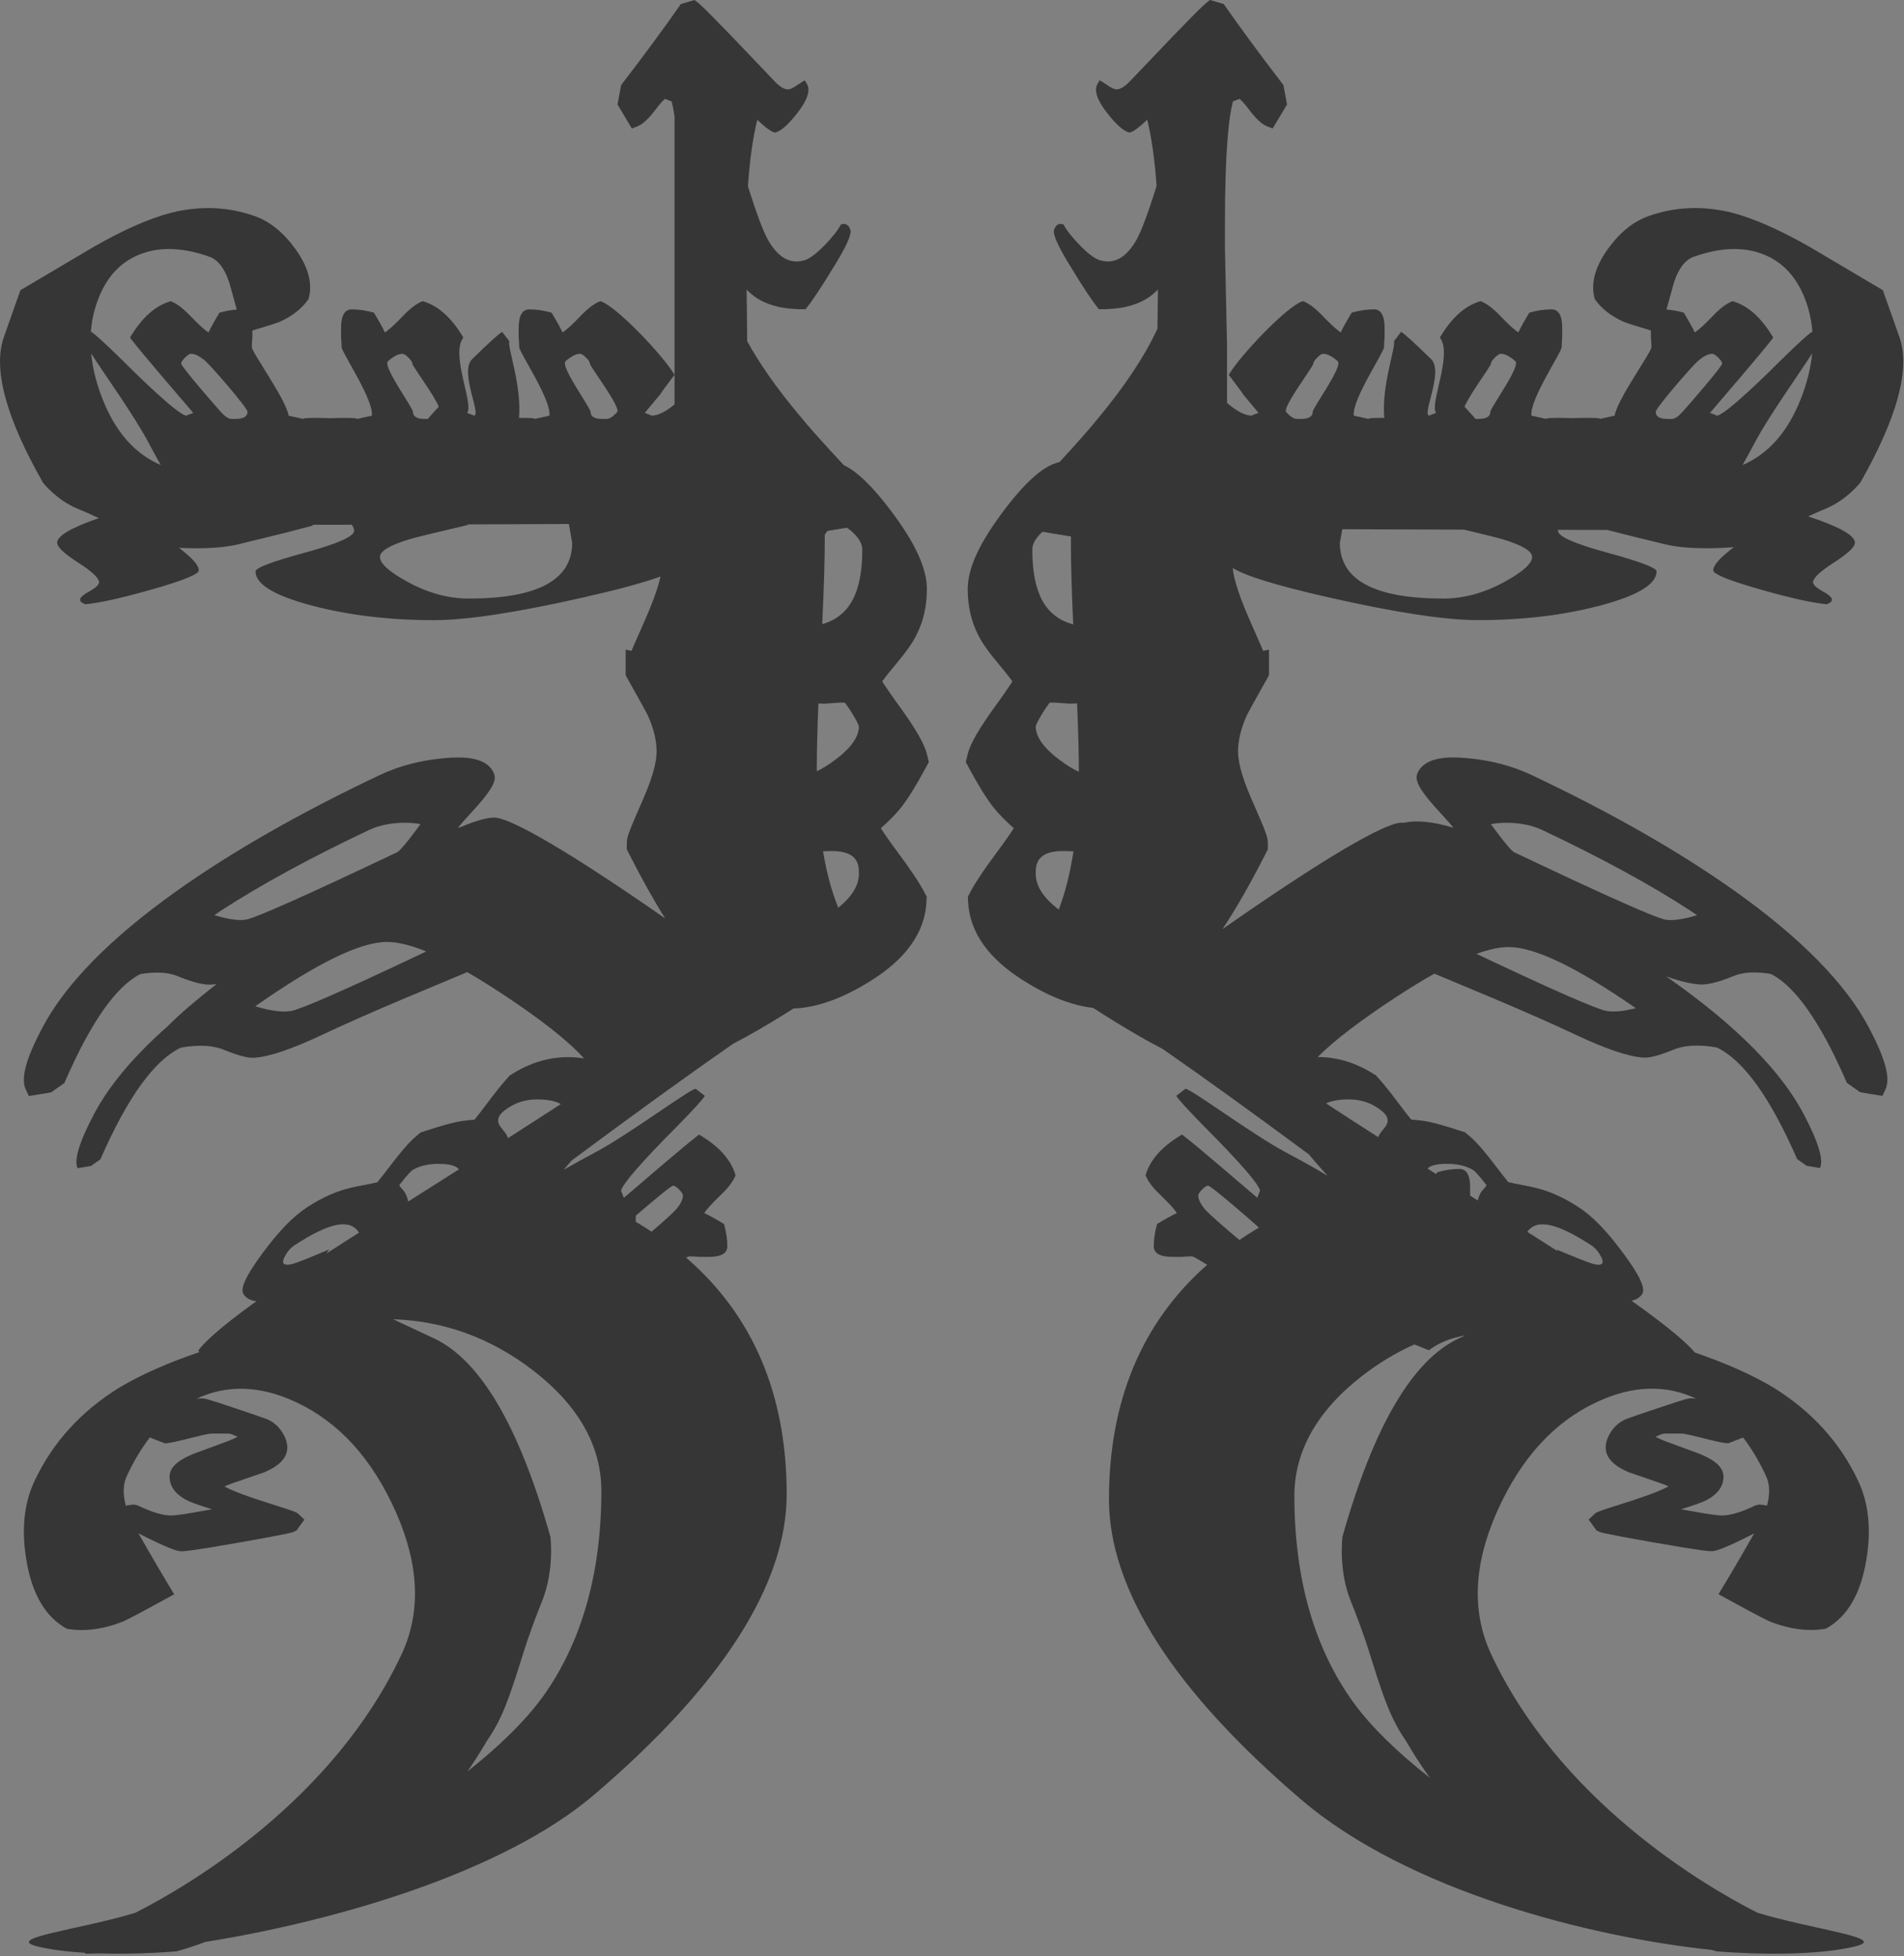 <svg width="659" height="677" viewBox="0 0 659 677" fill="none" xmlns="http://www.w3.org/2000/svg">
<rect x="0" y="0" width="659" height="677" fill="#808080" stroke="none"/>
<g clip-path="url(#clip0_1499_71)">
<path d="M430.06 136.31C429.99 136.24 429.94 136.17 430.06 136.31Z" fill="white"/>
<path d="M600.22 308.21C581.06 294.61 557.45 281.15 530.05 268.19C523.36 265.03 515.82 263.06 507.63 262.36C501.64 261.83 493.35 261.79 490.72 267.33C489.53 269.85 490.49 272.68 499.14 281.99C500.83 283.81 502.1 285.28 503.07 286.47C495.95 284.32 490.3 283.77 485.93 284.75C485.61 284.72 485.3 284.71 485.03 284.71C481.94 284.71 470.97 288.68 432.13 315.3C430.74 316.25 425.95 319.57 423.14 321.52C427.73 314.66 432.74 305.88 438.14 295.27L438.82 293.93V292.34C438.82 289.81 438.82 289.41 433.12 276.44C429.3 267.75 428.5 262.78 428.5 260.13C428.5 256.29 429.5 252.11 431.47 247.71C431.94 246.7 434.28 242.47 438.42 235.09L439.21 233.68V224.82L437.21 225.24C436.18 222.92 434.59 219.28 432.41 214.31C427.82 203.8 426.82 198.8 426.69 196.58C431.05 199.32 441.98 202.67 459.49 206.66C482.79 211.95 500.15 214.61 511.53 214.61C527.15 214.61 541.38 212.9 554.17 209.48C566.96 206.06 573.36 202.14 573.36 197.74C573.36 196.52 567.67 194.36 556.3 191.26C544.92 188.16 539.24 185.64 539.24 183.68C539.24 183.57 539.25 183.47 539.27 183.36C545.83 183.37 551.64 183.38 556.21 183.39C562.91 185.12 569.64 186.76 576.39 188.39C584.93 190.45 597.08 189.6 600.09 189.35C599.79 189.6 599.49 189.84 599.16 190.1C595.03 193.32 592.98 195.74 592.98 197.37C592.98 198.67 598.22 200.83 608.75 203.85C619.27 206.87 627.09 208.63 632.21 209.11C635.04 208.13 634.62 206.66 630.93 204.7C628.64 203.4 627.51 202.34 627.51 201.53C627.51 200.07 629.92 197.78 634.76 194.68C639.58 191.57 642.01 189.3 642.01 187.83C642.01 185.3 636.61 182.26 625.82 178.71C628.42 177.5 630.57 176.6 632.18 175.92C639.21 172.96 643.88 167.02 643.88 167.02C656.77 144.35 661.27 127.55 657.4 116.59L651.68 100.42L626.19 85.35C615.9 79.48 606.94 75.55 599.34 73.57C589.33 71.13 579.76 71.53 570.64 74.76C565.33 76.64 560.61 80.45 556.49 86.2C551.98 92.47 550.48 98.23 551.96 103.49C554.24 106.79 557.6 109.42 562.04 111.4C563.3 111.89 566.42 112.88 571.4 114.38V116.73C571.52 118.24 571.59 119.38 571.59 120.14C571.59 121.91 559.61 138.41 558.86 143.85L553.75 144.98L553.56 144.79C552.8 144.67 551.41 144.61 549.39 144.61C548.02 144.61 546.37 144.65 544.46 144.72C542.54 144.65 540.9 144.61 539.53 144.61C537.51 144.61 536.11 144.67 535.36 144.79L535.17 144.98L530.06 143.85C529.3 138.42 540.51 121.92 540.51 120.14C540.51 119.38 540.58 118.24 540.7 116.73V113.51C540.7 109.22 539.47 107.06 537 107.06C534.53 107.06 531.98 107.45 529.32 108.2C527.55 111.12 526.29 113.38 525.53 115.03C524.26 114.26 522.18 112.38 519.27 109.34C516.74 106.69 514.46 104.97 512.44 104.22C507.13 105.73 502.46 109.91 498.42 116.73V116.92C502.84 122.74 494.67 139.99 497.06 142.89C495.29 143.52 494.53 143.85 494.78 143.85C491.87 143.85 499.8 128.75 495.37 124.33C489.68 118.76 486.21 115.6 484.95 114.84L482.48 118.06C483.08 120.37 478.13 133.48 479.11 144.61C478.74 144.61 478.38 144.61 478.05 144.61C476.03 144.61 474.63 144.67 473.88 144.79L473.69 144.98L468.58 143.85C467.82 138.42 479.03 121.92 479.03 120.14C479.03 119.38 479.1 118.24 479.22 116.73V113.51C479.22 109.22 477.99 107.06 475.53 107.06C473.07 107.06 470.51 107.45 467.85 108.2C466.08 111.12 464.82 113.38 464.06 115.03C462.8 114.26 460.71 112.38 457.8 109.34C455.27 106.69 452.99 104.97 450.97 104.22C445.66 105.73 429.4 122.8 425.35 129.62V129.8C430.63 136.75 430.3 136.52 430.07 136.29C430.35 136.61 431.54 138 435.58 142.88C433.81 143.51 433.05 143.84 433.3 143.84C430.94 143.84 428.06 142.36 424.69 139.43V119.66L423.97 85.83V77.1C423.97 51.65 425.37 40.19 426.74 35.08L429.02 34.21C429.61 34.68 430.6 35.66 432.1 37.67C434.65 41.07 436.69 42.98 438.53 43.7L440.49 44.47L445.46 36.15L444.21 29.44L443.49 28.5C436.05 18.8 429.58 10.01 424.23 2.37L423.54 1.39L418.8 -0.01L417.77 0.79C416.54 1.75 412.8 5.25 394.49 24.56L394.4 24.66C393.59 25.49 392.56 26.56 391.3 27.89C389.04 30.3 387.19 31.28 385.75 30.82C385.12 30.62 384.23 30.14 383.09 29.36C381.95 28.59 381.12 28.07 380.61 27.79C380 28.76 379.65 29.4 379.55 29.72C378.84 31.93 380.02 35.01 383.07 38.95C386.12 42.89 388.64 45.18 390.62 45.81C391.52 46.1 393.68 44.64 397.08 41.42C398.61 47.74 399.69 55.4 400.31 64.36C400.12 64.96 399.94 65.54 399.75 66.16C397.06 74.6 394.91 80.25 393.3 83.1C389.74 89.28 385.48 91.58 380.53 90.01C378.82 89.46 376.56 87.76 373.76 84.89C370.96 82.02 369.08 79.61 368.11 77.68C366.49 77.16 365.39 77.8 364.82 79.59C364.31 81.17 366.43 85.74 371.16 93.29C374.93 99.49 377.98 104.07 380.31 107.02C387.61 107.14 393.35 105.78 397.54 102.93C398.69 102.16 399.77 101.24 400.78 100.19C400.78 100.49 400.78 100.78 400.77 101.09C400.69 106.34 400.63 110.55 400.61 113.75C396.22 123.26 389.27 133.73 379.86 145.01C376.67 148.92 372.31 153.86 366.71 159.91C361.37 161.07 355.23 166.41 347.62 176.46C338.97 187.89 334.94 196.62 334.94 203.93C334.94 209.67 336.13 214.95 338.49 219.61C339.81 222.34 342.22 225.78 345.83 230.04C347.68 232.23 349.22 234.17 350.41 235.84C349.12 237.84 346.97 240.99 343.39 245.9C336.9 255.03 335.43 258.89 334.87 261.24L334.27 263.74L335.43 265.88C338.75 272.02 341.52 276.48 343.9 279.49C345.63 281.65 347.97 284.03 350.88 286.63C349.34 289.02 347.37 291.82 345 294.99C340.6 300.9 337.59 305.41 335.8 308.8L334.99 310.32L335.08 312.17C335.62 322.69 342.22 331.94 354.69 339.63C363.16 344.92 371.1 347.99 378.36 348.81C380.66 350.3 383.1 351.85 385.7 353.45C391.62 357.11 397.14 360.28 402.1 362.84L402.29 362.94L402.47 363.06C416.32 372.67 433.3 384.91 452.99 399.48C454.91 401.77 457.09 404.25 459.51 406.94C456.25 404.91 451.43 402.2 445.03 398.79C433.41 392.6 413.26 377.53 410.34 376.77L407.12 379.24C407.88 380.5 411.04 383.98 416.61 389.66C421.04 394.09 436.13 409.34 436.13 412.25C436.13 412 435.81 412.75 435.17 414.53C432.27 412.13 415.01 397.12 409.2 392.7H409.01C402.19 396.74 398.01 401.42 396.5 406.72C397.26 408.74 398.97 411.02 401.62 413.55C404.66 416.46 406.54 418.54 407.31 419.81C405.66 420.57 403.39 421.83 400.48 423.6C399.72 426.26 399.34 428.81 399.34 431.28C399.34 433.75 401.5 434.97 405.79 434.97H409.01C410.52 434.85 411.66 434.78 412.42 434.78C412.99 434.78 415.08 436.01 417.82 437.71C395.25 457.58 383.83 484.79 383.83 518.87C383.83 550.08 406.2 585.04 450.32 622.77C487.31 654.38 550.16 670.37 592.39 674.82C592.94 674.98 593.5 675.15 594.05 675.3C594.05 675.3 602.45 676.07 613.08 676.13C613.16 676.13 613.24 676.13 613.32 676.13C622.57 676.17 633.45 675.66 641.97 673.64C654.34 670.71 627.31 667.79 608.25 661.94C588.6 651.99 539.6 622.64 516.14 572.56C509.31 557.98 509.98 541.53 518.12 523.19C526.28 504.85 537.77 492.19 552.59 485.25C564.98 479.45 576.48 479.06 587.08 484.05C586.37 483.97 585.73 483.93 585.16 483.93C584.48 483.93 583.9 483.93 574.13 487.22C568.42 489.12 564.77 490.37 563.18 490.97C560.99 491.8 559.18 493.22 557.8 495.21C556.42 497.22 555.75 499.11 555.75 500.97C555.75 506.07 561.71 508.63 563.89 509.56L574.92 513.36C576.06 513.76 576.89 514.11 577.5 514.4C576.69 514.85 575.49 515.43 573.72 516.16C570.95 517.3 566.62 518.79 560.86 520.61C552.74 523.16 552.5 523.38 551.88 523.96L549.84 525.88L552.6 529.68L553.37 530.03C554.03 530.33 554.93 530.74 572.36 533.8C589.6 536.83 591.55 536.83 592.28 536.83C593.48 536.83 595.33 536.5 603.39 532.57C604.79 531.88 606.03 531.25 607.16 530.68C607 530.95 606.84 531.22 606.67 531.49C602.78 538.36 598.83 545.09 594.8 551.72C604.4 557.01 610.32 560.17 612.58 561.17C619.47 563.87 625.94 564.7 631.96 563.65C639.27 559.63 643.91 551.83 645.9 540.23C647.74 529.6 646.83 520.39 643.19 512.62C636.93 499.26 627.12 488.44 613.76 480.17C606.5 475.83 597.45 471.8 586.63 468.08C584.25 465.24 578.47 459.92 564.68 450.14C566.32 449.84 567.57 449.07 568.38 447.81C569.62 445.91 567.53 441.41 561.8 433.67C556.09 425.95 551.19 420.89 546.36 417.76C542.57 415.3 538.84 413.42 535.27 412.19C533.19 411.45 530.41 410.76 526.84 410.1C525 409.76 523.4 409.43 522.04 409.1C520.99 407.82 519.37 405.77 516.89 402.5C512.24 396.47 510.01 394.34 508.57 393.14L507.05 391.87L505.39 391.33C500.64 389.78 497.11 388.76 494.62 388.25C492.83 387.89 490.76 387.62 488.44 387.46C487.19 385.93 485.76 384.09 484.17 381.96C481.21 377.99 478.87 375.08 477.01 373.04L476.18 372.13L474.94 371.37C468.92 367.67 462.58 365.81 456.06 365.81C461.88 360 470.94 353.08 483.49 344.87C488.17 341.82 492.48 339.19 496.47 336.96C501.27 338.98 507.83 341.72 516.19 345.22C527.87 350.14 537.38 354.34 544.7 357.8C555.67 362.99 563.72 365.72 568.85 366.01C570.92 366.15 574.26 365.28 578.83 363.43C582.76 361.7 587.87 361.39 594.16 362.49C603.39 366.85 612.68 379.74 622.02 401.14L625.31 403.46L629.92 404.22C631.24 401.44 629.38 395.26 624.36 385.72C616.58 370.86 601.33 355.37 578.59 339.24C577.97 338.8 577.32 338.35 576.69 337.91C581.46 339.6 585.34 340.52 588.4 340.69C591.02 340.85 594.63 339.97 599.86 337.85C603.1 336.43 607.5 336.16 612.93 337.06C621.29 341.26 630.02 353.66 638.87 373.93L639.22 374.74L643.83 378L651.52 379.27L652.55 377.1C654.38 373.22 652.65 366.64 646.93 355.77C638.95 340.53 623.22 324.51 600.18 308.17L600.22 308.21ZM359.89 184.93C360.21 184.6 360.52 184.3 360.83 184.02C362.58 184.34 364.85 184.73 367.82 185.2L370.66 185.65V188.53C370.66 195.37 370.93 204.61 371.46 216.09C361.73 213.47 357.3 205.19 357.3 190.18C357.3 189.56 357.3 187.68 359.89 184.93ZM573.08 142.53C573.08 141.14 585.65 126.69 587.61 125C589.57 123.29 591.24 122.44 592.63 122.44C593.14 122.44 593.83 122.89 594.72 123.77C595.6 124.65 596.05 125.34 596.05 125.85C596.05 126.87 583.73 141.05 582.27 142.63C580.82 144.2 579.59 144.99 578.57 144.99H577.24C574.46 144.99 573.07 144.17 573.07 142.54L573.08 142.53ZM372.79 243.44C373.2 253.32 373.41 261.21 373.41 266.99C373.41 267.03 373.41 267.07 373.41 267.11C371.26 266.1 368.99 264.71 366.61 262.89C362.88 260.12 358.47 255.9 358.47 251.4C358.49 251.38 358.94 249.28 363.26 243.2C363.96 243.13 364.71 243.13 365.55 243.18C368.57 243.41 370.13 243.52 370.22 243.52C371.09 243.52 371.94 243.48 372.79 243.43V243.44ZM358.48 302.39C358.48 299.64 358.48 294.52 367.88 294.52C368.8 294.52 370.03 294.57 371.54 294.64C370.38 302.23 368.69 308.93 366.45 314.78C361.16 310.77 358.48 306.61 358.48 302.39ZM519.61 186.49C526.72 188.6 530.28 190.68 530.28 192.72C530.28 195 527.14 197.85 520.89 201.28C513.78 205.2 506.68 207.15 499.56 207.15C475.68 207.15 463.74 200.71 463.74 187.83C463.74 187.92 464.02 186.36 464.57 183.16C476.71 183.21 491.82 183.26 506.67 183.29C513.74 184.97 518.06 186.04 519.6 186.49H519.61ZM603.14 160.92C604.46 158.56 605.94 155.85 607.59 152.76C612.4 143.74 622.55 129.58 627.21 122.33C626.73 127.36 625.42 132.6 623.28 138.06C618.79 149.46 612.09 157.08 603.15 160.92H603.14ZM586.27 88.85C595.06 85.74 602.76 85.34 609.38 87.67C616.82 90.26 622.08 95.87 625.13 104.5C626.33 107.9 627.05 111.42 627.3 115.07L627.14 114.85C625.88 115.61 622.4 118.77 616.72 124.34C612.29 128.77 597.04 143.86 594.13 143.86C594.38 143.86 593.63 143.54 591.85 142.9C594.25 140 609.26 122.74 613.68 116.93V116.74C609.64 109.92 604.96 105.74 599.66 104.23C597.64 104.99 595.36 106.7 592.83 109.35C589.92 112.39 587.84 114.27 586.57 115.04C585.81 113.39 584.55 111.12 582.78 108.21C580.72 107.63 578.73 107.27 576.79 107.13C577.39 104.92 577.99 102.71 578.62 100.5C580.22 93.95 582.77 90.07 586.26 88.84L586.27 88.85ZM516.04 125.85C516.04 125.34 516.49 124.65 517.37 123.77C518.26 122.89 518.95 122.44 519.46 122.44C520.85 122.44 522.52 123.29 524.48 125C526.44 126.7 515.83 141.15 515.83 142.53C515.83 144.17 514.44 144.98 511.66 144.98H510.72C509.39 143.48 508.03 141.96 506.89 140.74C508.68 136.44 516.04 126.68 516.04 125.84V125.85ZM454.56 125.85C454.56 125.34 455.01 124.65 455.89 123.77C456.78 122.89 457.47 122.44 457.98 122.44C459.37 122.44 461.04 123.29 463 125C464.96 126.7 454.35 141.15 454.35 142.53C454.35 144.17 452.96 144.98 450.18 144.98H448.85C447.84 144.98 446.61 144.19 445.16 142.62C443.71 141.05 454.57 126.86 454.57 125.84L454.56 125.85ZM417.29 418.77C415.58 416.81 414.73 415.14 414.73 413.75C414.73 413.24 415.18 412.55 416.06 411.66C416.94 410.78 417.63 410.33 418.14 410.33C419.16 410.33 433.34 422.65 434.92 424.11C435.2 424.37 435.45 424.62 435.69 424.87L434.48 425.6C432.6 426.74 430.77 427.91 428.99 429.12C424.29 425.27 418.34 419.99 417.29 418.77ZM468.68 589.54C454.96 570.69 448 546.52 448 517.71C448 502.2 455.91 488.21 471.5 476.13C477.24 471.69 483.26 468.07 489.52 465.28C491.09 465.88 492.78 466.56 494.59 467.3C498.64 464.15 502.79 463.11 505.96 462.35C506.21 462.28 506.56 462.24 506.98 462.21L504.94 463.17C488.89 470.69 475.46 493.56 464.64 531.82C464.64 531.82 463.17 543.25 467.49 554.05C469.19 558.29 471.81 564.85 474.63 574.04C477.46 583.24 479.84 589.91 481.77 594.03C483.25 597.19 484.87 599.99 486.6 602.44C486.6 602.44 489.93 608.35 494.9 615.27C483.47 606.28 474.69 597.67 468.69 589.54H468.68ZM611.19 520.96L608.95 520.68L607.57 520.99C602.8 523.31 598.88 524.48 595.94 524.48C594.85 524.48 591.85 524.17 583.7 522.66C583.04 522.54 582.42 522.42 581.84 522.31C586.33 520.93 588.97 520 590.32 519.31C595.45 516.76 596.53 513.42 596.53 511.07C596.53 507.07 592.06 504.7 588.05 503.06L576.13 498.67C574.71 498.11 573.71 497.63 573.01 497.26C574.95 496.24 575.89 496.13 576.21 496.13H582.28C582.46 496.13 583.61 496.24 588.65 497.51C594.59 499.04 596.44 499.34 597.39 499.43L598.12 499.5L598.81 499.24C600.49 498.61 601.98 498.03 603.31 497.49C606.22 501.28 608.86 505.69 611.22 510.73C612.57 513.61 612.68 517.07 611.56 521.11L611.2 520.95L611.19 520.96ZM550.75 430.96C551.16 431.23 552.4 432.03 553.66 434.05C554.61 435.58 554.92 436.64 554.56 437.19C554.3 437.59 553.67 438.04 551.12 437.33C550.5 437.14 548.55 436.48 543.59 434.43L538.74 432.43L539.15 433.02C535.86 430.9 532.35 428.67 528.61 426.31C531.91 421.73 538.75 423.17 550.74 430.96H550.75ZM500.81 402.79C503.43 402.76 507.14 403.14 510.11 405.07C510.11 405.09 511.41 406.13 514.5 410.14C514.4 410.4 514.24 410.64 514.03 410.89C513.24 411.77 512.84 412.24 512.82 412.27C512.17 413.26 511.74 414.33 511.48 415.46C510.58 414.89 509.71 414.34 508.83 413.78V410.99C508.83 406.7 507.6 404.54 505.14 404.54C502.68 404.54 500.12 404.93 497.46 405.68C497.33 405.9 497.2 406.11 497.08 406.32C496.06 405.67 495.06 405.04 494.08 404.41C495.12 403.32 497.38 402.77 500.82 402.78L500.81 402.79ZM476.48 383.2C478.29 384.38 481.67 386.58 479.68 389.64C479.45 390 479.09 390.46 478.61 391.04C478.1 391.67 477.75 392.12 477.58 392.38C477.35 392.74 477.16 393.12 477 393.53C469.17 388.52 463.21 384.65 458.98 381.87C460.43 381.12 462.51 380.67 465.21 380.51C469.56 380.25 473.36 381.16 476.49 383.19L476.48 383.2ZM556.09 349.88C552.68 349.29 537.84 342.78 511.58 330.37L511.04 330.11C515.37 328.54 519.08 327.76 522.18 327.76C531.21 327.76 545.68 334.71 566.16 348.9C566.11 348.91 566.07 348.93 566.02 348.94C561.92 349.99 558.61 350.3 556.08 349.88H556.09ZM584.99 317.39C581.35 318.32 578.45 318.62 576.39 318.27C574.64 317.97 566.64 315.06 532.7 299.02L523.95 294.89C523.82 294.81 522.6 293.98 518.69 288.81C517.54 287.31 516.66 286.14 516.01 285.23C517.56 284.92 519.36 284.76 521.39 284.75C526.14 284.75 530.35 285.61 533.88 287.28C554.16 296.87 571.37 306.24 585.04 315.15C585.98 315.77 586.75 316.29 587.36 316.73C586.72 316.93 585.94 317.15 584.99 317.4V317.39Z" fill="#363636"/>
<path d="M228.69 136.31C228.81 136.17 228.76 136.24 228.69 136.31Z" fill="white"/>
<path d="M311.85 279.49C314.23 276.48 317 272.02 320.32 265.88L321.48 263.74L320.88 261.24C320.32 258.89 318.85 255.03 312.36 245.9C308.78 240.99 306.63 237.84 305.34 235.84C306.53 234.17 308.06 232.23 309.92 230.04C313.53 225.78 315.94 222.34 317.26 219.61C319.62 214.95 320.81 209.67 320.81 203.93C320.81 196.62 316.78 187.89 308.13 176.46C301.92 168.26 296.69 163.2 292.07 160.99C285.18 153.63 279.95 147.76 276.28 143.27C268.81 134.32 262.91 125.9 258.59 118.05C258.59 117.77 258.59 117.5 258.59 117.21C258.59 113.88 258.53 108.51 258.42 101.09C258.42 100.8 258.42 100.52 258.41 100.23C259.41 101.26 260.48 102.17 261.61 102.93C265.79 105.78 271.53 107.15 278.84 107.02C281.17 104.07 284.22 99.49 287.99 93.29C292.72 85.74 294.84 81.17 294.33 79.59C293.76 77.8 292.66 77.16 291.04 77.68C290.07 79.61 288.19 82.02 285.39 84.89C282.58 87.76 280.32 89.46 278.62 90.01C273.67 91.59 269.41 89.29 265.85 83.1C264.24 80.24 262.1 74.6 259.4 66.16C259.21 65.58 259.05 65.03 258.87 64.46C259.49 55.47 260.56 47.78 262.1 41.45C265.49 44.65 267.64 46.1 268.54 45.82C270.52 45.19 273.04 42.9 276.09 38.96C279.15 35.02 280.32 31.94 279.61 29.73C279.51 29.41 279.16 28.77 278.55 27.8C278.04 28.08 277.21 28.6 276.07 29.37C274.93 30.14 274.04 30.63 273.41 30.83C271.97 31.29 270.12 30.31 267.86 27.9C267.6 27.63 267.37 27.39 267.14 27.14L264.71 24.57C246.39 5.26 242.65 1.76 241.42 0.8L240.39 0L235.65 1.4L234.96 2.38C229.62 10.03 223.14 18.82 215.7 28.51L214.98 29.45L213.73 36.16L218.7 44.48L220.66 43.71C222.5 42.99 224.54 41.07 227.09 37.68C228.59 35.67 229.58 34.69 230.17 34.22L232.45 35.09C232.8 36.38 233.14 38.08 233.47 40.3V139.95C230.35 142.55 227.67 143.85 225.45 143.85C225.7 143.85 224.95 143.53 223.17 142.89C227.21 138 228.4 136.61 228.68 136.3C228.46 136.53 228.12 136.76 233.4 129.81V129.63C229.36 122.81 213.09 105.74 207.78 104.23C205.76 104.99 203.48 106.7 200.95 109.35C198.04 112.39 195.96 114.27 194.69 115.04C193.93 113.39 192.67 111.12 190.9 108.21C188.24 107.45 185.69 107.07 183.22 107.07C180.75 107.07 179.52 109.23 179.52 113.52V116.74C179.64 118.25 179.71 119.39 179.71 120.15C179.71 121.92 190.92 138.42 190.16 143.86L185.05 144.99L184.86 144.8C184.1 144.68 182.71 144.62 180.69 144.62C180.36 144.62 179.99 144.62 179.63 144.62C180.61 133.49 175.65 120.38 176.26 118.07L173.79 114.85C172.53 115.61 169.05 118.77 163.37 124.34C158.94 128.77 166.87 143.86 163.96 143.86C164.21 143.86 163.46 143.54 161.68 142.9C164.08 140 155.9 122.74 160.32 116.93V116.74C156.28 109.92 151.6 105.74 146.3 104.23C144.28 104.99 142 106.7 139.47 109.35C136.56 112.39 134.48 114.27 133.21 115.04C132.45 113.39 131.19 111.12 129.42 108.21C126.76 107.45 124.21 107.07 121.74 107.07C119.27 107.07 118.05 109.23 118.05 113.52V116.74C118.17 118.25 118.24 119.39 118.24 120.15C118.24 121.92 129.45 138.42 128.69 143.86L123.58 144.99L123.39 144.8C122.63 144.68 121.24 144.62 119.22 144.62C117.85 144.62 116.2 144.66 114.29 144.73C112.37 144.66 110.73 144.62 109.36 144.62C107.34 144.62 105.94 144.68 105.19 144.8L105 144.99L99.89 143.86C99.13 138.43 87.16 121.93 87.16 120.15C87.16 119.39 87.23 118.25 87.35 116.74V114.39C92.33 112.89 95.46 111.9 96.71 111.41C101.15 109.44 104.51 106.8 106.79 103.5C108.28 98.24 106.77 92.47 102.26 86.21C98.14 80.46 93.42 76.64 88.11 74.77C78.99 71.54 69.42 71.14 59.41 73.58C51.81 75.55 42.85 79.48 32.56 85.36L7.07 100.43L1.35 116.6C-2.53 127.56 1.98 144.36 14.87 167.03C14.87 167.03 19.53 172.98 26.57 175.93C28.44 176.72 31.01 177.8 34.2 179.32C24.6 182.62 19.78 185.46 19.78 187.84C19.78 189.3 22.21 191.58 27.03 194.69C31.87 197.78 34.28 200.07 34.28 201.54C34.28 202.36 33.15 203.41 30.86 204.71C27.16 206.67 26.75 208.14 29.58 209.12C34.7 208.63 42.53 206.87 53.04 203.86C63.57 200.85 68.81 198.69 68.81 197.38C68.81 195.75 66.76 193.33 62.63 190.11C62.4 189.93 62.2 189.76 61.98 189.58C67.01 189.85 75.76 189.99 82.36 188.4C90.9 186.34 99.41 184.26 107.85 182.01C108.05 181.88 108.27 181.74 108.47 181.61C112.47 181.61 116.94 181.6 121.73 181.59C122.27 182.29 122.56 182.99 122.56 183.69C122.56 185.65 116.89 188.17 105.5 191.27C94.13 194.36 88.44 196.52 88.44 197.75C88.44 202.15 94.84 206.07 107.63 209.49C120.42 212.91 134.65 214.62 150.27 214.62C161.65 214.62 179.01 211.96 202.31 206.67C214.02 204.01 222.79 201.62 228.62 199.52C227.98 202.42 226.53 207.05 223.35 214.33C221.18 219.3 219.58 222.95 218.55 225.26L216.55 224.84V233.7L217.34 235.11C221.48 242.5 223.82 246.73 224.29 247.73C226.26 252.14 227.26 256.31 227.26 260.15C227.26 262.79 226.46 267.77 222.64 276.46C216.94 289.43 216.94 289.83 216.94 292.36V293.95L217.62 295.29C222.09 304.08 226.3 311.61 230.22 317.84C227.72 316.1 224.99 314.21 224 313.53C185.16 286.91 174.18 282.94 171.1 282.94C168.9 282.94 165.35 283.74 159.64 286.16C159.25 286.27 158.88 286.36 158.48 286.48C159.45 285.29 160.73 283.82 162.41 282C171.06 272.69 172.02 269.86 170.83 267.34C168.21 261.79 159.92 261.84 153.92 262.37C145.73 263.08 138.19 265.04 131.5 268.2C104.1 281.16 80.49 294.62 61.33 308.22C38.29 324.56 22.56 340.58 14.58 355.82C8.86 366.69 7.13 373.27 8.96 377.15L9.99 379.32L17.68 378.05L22.29 374.79L22.64 373.98C31.49 353.71 40.21 341.31 48.58 337.11C54.01 336.21 58.41 336.48 61.65 337.9C66.88 340.02 70.5 340.9 73.11 340.74C73.7 340.71 74.33 340.64 74.98 340.55C67.69 346.25 62.05 351.1 58.1 355.09C46.2 365.6 37.63 375.83 32.42 385.78C27.4 395.32 25.54 401.49 26.86 404.28L31.47 403.52L34.76 401.2C44.1 379.8 53.4 366.91 62.62 362.55C68.91 361.45 74.02 361.76 77.95 363.49C82.52 365.34 85.85 366.2 87.93 366.07C93.06 365.78 101.11 363.05 112.08 357.86C119.4 354.4 128.91 350.2 140.59 345.28C149.8 341.43 156.82 338.48 161.71 336.43C165.11 338.39 168.73 340.62 172.6 343.15C186.77 352.42 196.51 360.04 202.13 366.28C201.44 366.18 200.73 366.09 199.98 366.02C192.27 365.26 184.77 367.08 177.71 371.42L176.47 372.18L175.64 373.09C173.78 375.13 171.44 378.04 168.48 382.01C166.89 384.14 165.46 385.98 164.21 387.51C161.88 387.67 159.82 387.94 158.03 388.3C155.54 388.82 152.01 389.83 147.26 391.38L145.6 391.92L144.08 393.19C142.65 394.38 140.41 396.52 135.76 402.55C133.28 405.82 131.66 407.87 130.61 409.15C129.26 409.48 127.65 409.81 125.81 410.15C122.24 410.8 119.45 411.49 117.38 412.24C113.81 413.47 110.07 415.35 106.29 417.81C101.47 420.95 96.56 426 90.85 433.72C85.13 441.46 83.04 445.95 84.27 447.86C85.21 449.31 86.72 450.12 88.76 450.3C74.89 460.3 70.14 465.19 68.57 467.49L69.06 467.91C57.98 471.68 48.72 475.78 41.33 480.2C27.96 488.46 18.16 499.28 11.9 512.65C8.26 520.42 7.35 529.63 9.19 540.26C11.17 551.86 15.82 559.66 23.13 563.68C29.15 564.73 35.61 563.9 42.51 561.2C44.77 560.2 50.68 557.03 60.29 551.75C56.27 545.13 52.31 538.39 48.42 531.52C48.24 531.22 48.07 530.93 47.9 530.64C49.06 531.23 50.35 531.88 51.8 532.6C59.86 536.53 61.71 536.86 62.91 536.86C63.64 536.86 65.59 536.86 82.83 533.83C100.26 530.77 101.17 530.36 101.82 530.06L102.59 529.71L105.35 525.91L103.31 523.99C102.69 523.4 102.46 523.19 94.33 520.64C88.57 518.82 84.24 517.33 81.47 516.19C79.7 515.46 78.5 514.88 77.69 514.43C78.31 514.14 79.14 513.79 80.27 513.39L91.3 509.59C93.48 508.67 99.44 506.11 99.44 501C99.44 499.14 98.77 497.26 97.39 495.24C96.01 493.24 94.2 491.82 92.01 491C90.42 490.41 86.76 489.15 81.06 487.25C71.29 483.96 70.71 483.96 70.03 483.96C69.43 483.96 68.75 484.01 67.99 484.09C78.6 479.08 90.11 479.47 102.51 485.27C117.33 492.21 128.82 504.86 136.98 523.21C145.12 541.55 145.79 558 138.96 572.58C115.51 622.66 66.5 652.01 46.85 661.96C27.79 667.81 0.76 670.72 13.13 673.66C17.98 674.81 23.61 675.47 29.26 675.81L29.65 676.14C31.04 676.13 32.51 676.09 34.03 676.03C48.12 676.49 61.06 675.31 61.06 675.31C64.36 674.44 67.69 673.32 71.03 672.07C115.42 664.95 173.78 648.35 205.78 621C249.9 583.27 272.28 548.31 272.28 517.1C272.28 482.61 260.58 455.17 237.48 435.24C238.04 434.95 238.45 434.79 238.66 434.79C239.42 434.79 240.56 434.86 242.07 434.98H245.29C249.58 434.98 251.74 433.75 251.74 431.29C251.74 428.83 251.35 426.27 250.6 423.61C247.68 421.84 245.42 420.58 243.77 419.82C244.54 418.56 246.42 416.47 249.46 413.56C252.11 411.03 253.83 408.75 254.58 406.73C253.07 401.42 248.89 396.75 242.07 392.71H241.88C236.06 397.13 218.81 412.14 215.91 414.54C215.28 412.77 214.95 412.01 214.95 412.26C214.95 409.35 230.05 394.1 234.47 389.67C240.04 383.98 243.2 380.51 243.96 379.25L240.74 376.78C237.82 377.54 217.67 392.61 206.05 398.8C201.77 401.08 198.2 403.05 195.32 404.71L195.27 404.6C196.19 403.56 197.07 402.55 197.91 401.58C219.87 385.27 238.63 371.71 253.65 361.29L254.02 361.07C258.98 358.5 264.5 355.33 270.42 351.67C271.89 350.77 273.29 349.89 274.66 349.02C282.64 348.74 291.51 345.59 301.05 339.64C313.52 331.95 320.12 322.7 320.66 312.18L320.75 310.33L319.95 308.81C318.16 305.42 315.15 300.91 310.75 295C308.38 291.83 306.41 289.03 304.87 286.64C307.78 284.05 310.12 281.67 311.85 279.5V279.49ZM76.51 315.14C90.18 306.24 107.4 296.86 127.67 287.27C131.21 285.6 135.41 284.75 140.16 284.74C142.19 284.75 143.99 284.91 145.54 285.22C144.88 286.13 144.01 287.3 142.86 288.8C138.95 293.96 137.73 294.8 137.6 294.88L128.85 299.01C94.91 315.05 86.91 317.96 85.16 318.26C83.1 318.61 80.2 318.31 76.56 317.38C75.61 317.14 74.83 316.91 74.19 316.71C74.81 316.28 75.57 315.75 76.51 315.13V315.14ZM145.24 330.37C118.98 342.79 104.15 349.29 100.73 349.88C98.2 350.31 94.89 349.99 90.79 348.94C89.88 348.71 89.07 348.48 88.34 348.25C109.68 333.3 124.67 325.99 133.94 325.99C137.62 325.99 142.13 327.08 147.54 329.28L145.24 330.37ZM176.21 383.2C179.34 381.17 183.13 380.26 187.49 380.52C190.44 380.69 192.64 381.22 194.1 382.1C189.52 385.09 183.47 388.99 175.83 393.87C175.64 393.33 175.41 392.84 175.11 392.38C174.94 392.12 174.59 391.67 174.08 391.04C173.6 390.46 173.24 389.99 173.01 389.64C171.02 386.58 174.4 384.38 176.21 383.2ZM142.58 405.07C145.55 403.14 149.26 402.76 151.88 402.79C155.59 402.79 157.92 403.43 158.84 404.69C153.49 408.09 147.65 411.79 141.29 415.82C141.04 414.56 140.58 413.37 139.87 412.28C139.85 412.25 139.45 411.79 138.66 410.9C138.45 410.65 138.29 410.4 138.19 410.15C141.28 406.14 142.57 405.09 142.58 405.08V405.07ZM109.09 434.43C104.13 436.48 102.18 437.14 101.56 437.33C99.02 438.04 98.38 437.59 98.12 437.19C97.76 436.64 98.07 435.58 99.02 434.05C100.29 432.03 101.52 431.22 101.93 430.96C114.15 423.01 121.05 421.65 124.26 426.57C120.21 429.14 116.45 431.55 112.96 433.82L113.93 432.42L109.08 434.42L109.09 434.43ZM72.94 496.13H79.01C79.33 496.13 80.27 496.24 82.21 497.26C81.52 497.63 80.52 498.11 79.09 498.67L67.17 503.06C63.16 504.7 58.69 507.06 58.69 511.07C58.69 513.42 59.77 516.76 64.9 519.31C66.25 520 68.89 520.93 73.38 522.31C72.8 522.42 72.18 522.54 71.52 522.66C63.37 524.17 60.37 524.48 59.28 524.48C56.34 524.48 52.42 523.31 47.65 520.99L46.27 520.68L44.03 520.96L43.59 521.16C42.45 517.1 42.56 513.63 43.92 510.74C46.29 505.68 48.93 501.27 51.85 497.47C53.2 498.03 54.71 498.61 56.42 499.25L57.11 499.51L57.84 499.44C58.79 499.35 60.64 499.04 66.58 497.52C71.62 496.25 72.76 496.15 72.95 496.14L72.94 496.13ZM187.43 587.78C181.54 595.76 172.96 604.21 161.81 613.04C165.89 607.13 168.54 602.45 168.54 602.45C170.27 600 171.89 597.2 173.37 594.04C175.3 589.92 177.68 583.25 180.51 574.05C183.33 564.86 185.95 558.3 187.65 554.06C191.97 543.26 190.5 531.83 190.5 531.83C179.68 493.57 166.25 470.69 150.2 463.18L136.05 456.55C153.75 457.13 170.08 463.11 184.64 474.37C200.23 486.44 208.14 500.43 208.14 515.95C208.14 544.75 201.18 568.92 187.45 587.8L187.43 587.78ZM235.04 411.66C235.92 412.55 236.37 413.24 236.37 413.75C236.37 415.14 235.52 416.81 233.81 418.77C233 419.7 229.32 423.03 225.53 426.26C224.26 425.43 222.98 424.61 221.67 423.82L220.04 422.84V420.73C224.81 416.61 232.24 410.33 232.97 410.33C233.48 410.33 234.17 410.78 235.05 411.66H235.04ZM295.86 184.93C298.45 187.68 298.45 189.56 298.45 190.18C298.45 205.04 294.1 213.3 284.58 216.01C285.16 203.76 285.46 193.94 285.46 186.76V185.04C285.81 184.52 286.15 184.09 286.48 183.72L288.3 183.43C290.15 183.14 291.73 182.87 293.08 182.64C293.97 183.16 294.9 183.93 295.86 184.94V184.93ZM282.71 265.21C282.71 259.77 282.89 252.48 283.26 243.45C284.01 243.48 284.76 243.53 285.53 243.53C285.62 243.53 287.18 243.43 290.2 243.19C291.04 243.14 291.79 243.14 292.49 243.21C296.81 249.29 297.25 251.38 297.28 251.41C297.28 255.91 292.88 260.13 289.14 262.9C286.9 264.61 284.76 265.94 282.73 266.93C282.73 266.35 282.71 265.8 282.71 265.21ZM81.5 144.98H80.17C79.16 144.98 77.93 144.19 76.48 142.62C75.03 141.05 62.7 126.86 62.7 125.84C62.7 125.33 63.15 124.64 64.03 123.76C64.92 122.88 65.61 122.43 66.12 122.43C67.51 122.43 69.18 123.28 71.14 124.99C73.1 126.69 85.67 141.14 85.67 142.52C85.67 144.16 84.28 144.97 81.5 144.97V144.98ZM284.87 294.61C286.09 294.55 287.1 294.52 287.88 294.52C297.28 294.52 297.28 299.64 297.28 302.39C297.28 306.39 294.87 310.33 290.13 314.14C287.84 308.47 286.09 301.97 284.86 294.61H284.87ZM195.75 125C197.71 123.29 199.38 122.44 200.77 122.44C201.28 122.44 201.97 122.89 202.86 123.77C203.74 124.65 204.19 125.34 204.19 125.85C204.19 126.87 215.05 141.05 213.6 142.63C212.15 144.2 210.92 144.99 209.9 144.99H208.57C205.79 144.99 204.4 144.17 204.4 142.54C204.4 141.15 193.79 126.7 195.75 125.01V125ZM134.28 125C136.24 123.29 137.91 122.44 139.3 122.44C139.81 122.44 140.5 122.89 141.39 123.77C142.27 124.65 142.72 125.34 142.72 125.85C142.72 126.69 150.08 136.45 151.87 140.75C150.73 141.97 149.37 143.49 148.04 144.99H147.1C144.32 144.99 142.93 144.17 142.93 142.54C142.93 141.15 132.32 126.7 134.28 125.01V125ZM33.62 104.5C36.67 95.87 41.93 90.26 49.37 87.67C55.99 85.34 63.69 85.74 72.48 88.85C75.96 90.08 78.51 93.96 80.12 100.51C80.75 102.73 81.36 104.94 81.95 107.14C80.01 107.27 78.02 107.63 75.96 108.22C74.19 111.14 72.93 113.4 72.17 115.05C70.91 114.28 68.82 112.4 65.91 109.36C63.38 106.71 61.1 104.99 59.08 104.24C53.77 105.75 49.1 109.93 45.06 116.75V116.94C49.48 122.76 64.49 140.01 66.89 142.91C65.12 143.54 64.36 143.87 64.61 143.87C61.7 143.87 46.45 128.77 42.02 124.35C36.34 118.78 32.86 115.62 31.6 114.86L31.44 115.08C31.69 111.44 32.41 107.91 33.61 104.51L33.62 104.5ZM55.61 160.92C46.67 157.08 39.96 149.47 35.48 138.06C33.34 132.61 32.03 127.36 31.55 122.33C36.21 129.58 46.36 143.74 51.17 152.76C52.81 155.85 54.29 158.56 55.62 160.92H55.61ZM162.23 207.15C155.12 207.15 148.02 205.2 140.9 201.28C134.65 197.86 131.51 195 131.51 192.72C131.51 190.68 135.07 188.6 142.18 186.49C144.16 185.91 150.7 184.32 161.79 181.71C161.85 181.62 161.89 181.56 161.94 181.48C174.8 181.45 187.16 181.4 196.91 181.35C197.66 185.77 198.04 187.93 198.04 187.83C198.04 200.71 186.1 207.15 162.22 207.15H162.23Z" fill="#363636"/>
</g>
<defs>
<clipPath id="clip0_1499_71">
<rect width="658.75" height="676.14" fill="white"/>
</clipPath>
</defs>
</svg>
